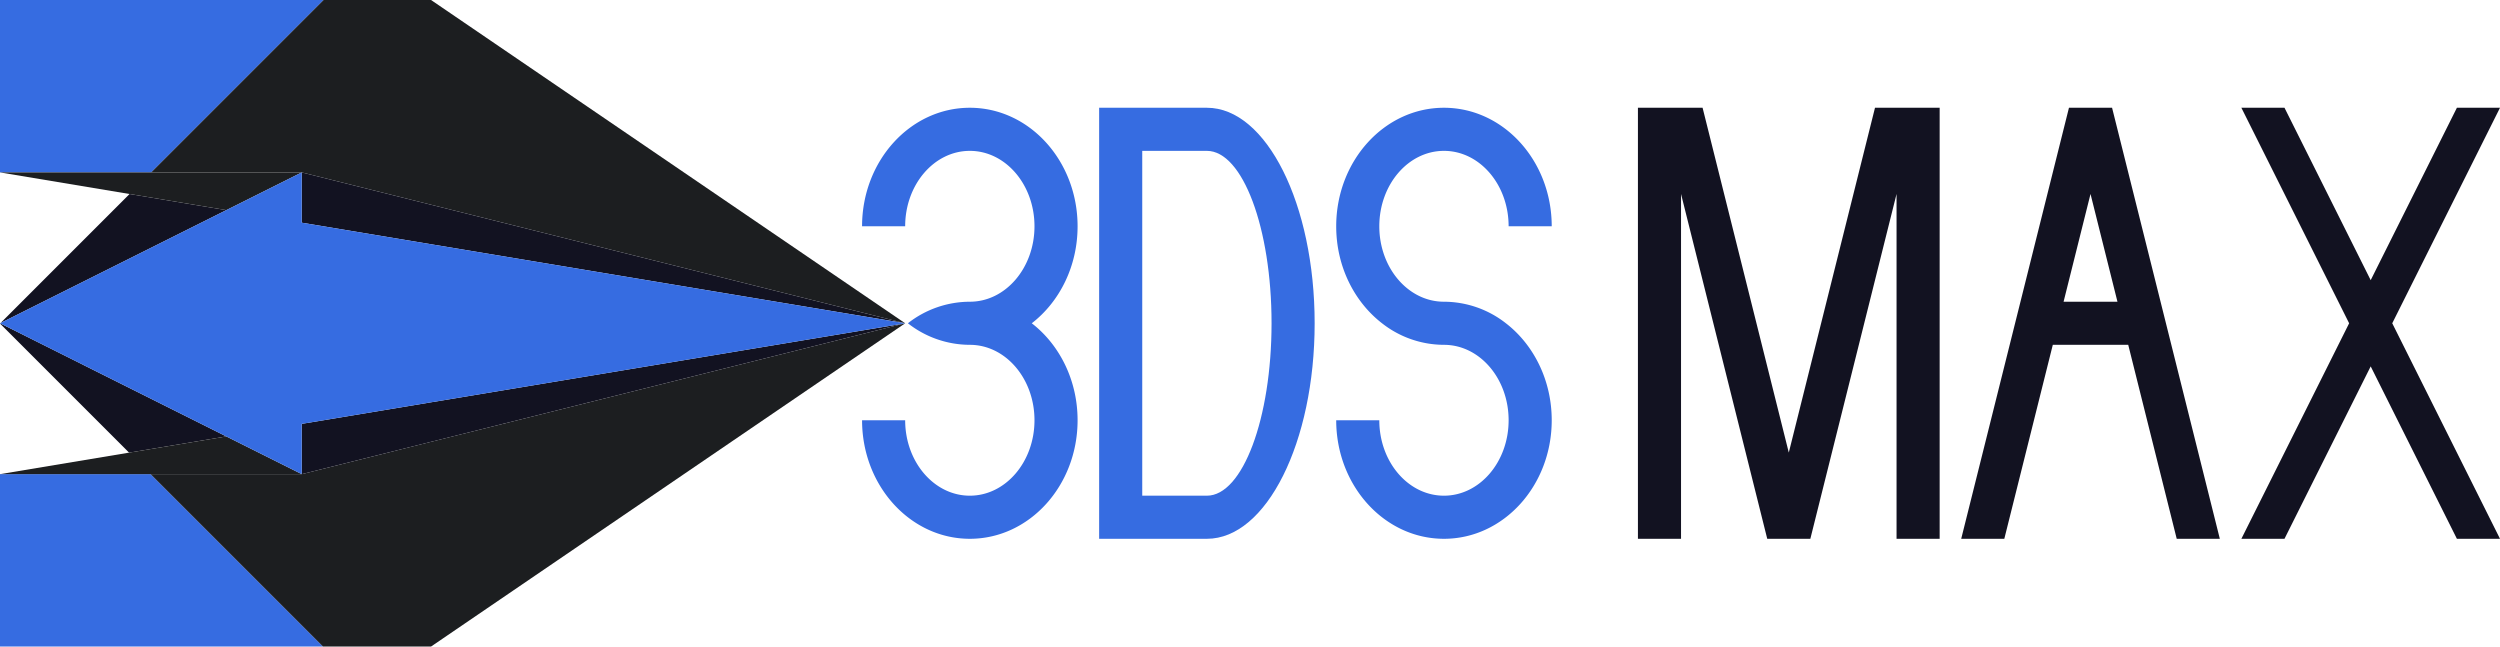 <svg id="Main" xmlns="http://www.w3.org/2000/svg" viewBox="0 0 1160 300"><defs><style>.cls-1{fill:#366ce1;}.cls-2{fill:#121221;}.cls-3{fill:#1c1e20;}</style></defs><title>autodesk_3dsmax</title><g id="_3dsmax" data-name="3dsmax"><polygon class="cls-1" points="150.13 0 70.13 80 0 80 0 0 150.13 0"/><polygon class="cls-1" points="149.87 300 0 300 0 220 69.87 220 149.87 300"/><path class="cls-2" d="M25,552.5q-22.56,3.765-45.11,7.52L-80,500.13l.09-.09Q-27.455,526.275,25,552.5Z" transform="translate(80 -350)"/><path class="cls-2" d="M25,447.5q-52.365,26.19-104.74,52.37l59.85-59.85Q2.55,443.755,25,447.5Z" transform="translate(80 -350)"/><path class="cls-3" d="M340,500Q230.005,575,120,650H69.87l-80-80H60l60-15Q230,527.5,340,500Z" transform="translate(80 -350)"/><path class="cls-3" d="M340,500q-109.995-27.5-220-55L60,430H-9.87l80-80H120Q230,425,340,500Z" transform="translate(80 -350)"/><path class="cls-3" d="M60,570H-80q29.94-5,59.89-9.98Q2.45,556.255,25,552.5,42.505,561.245,60,570Z" transform="translate(80 -350)"/><path class="cls-2" d="M340,500q-109.995,27.5-220,55L60,570V546.67q30-5.01,60-10Q230,518.325,340,500Z" transform="translate(80 -350)"/><path class="cls-3" d="M60,430Q42.5,438.745,25,447.5q-22.44-3.735-44.89-7.48L-80,430Z" transform="translate(80 -350)"/><path class="cls-2" d="M340,500q-109.995-18.33-220-36.67-30-4.995-60-10V430l60,15Q230,472.5,340,500Z" transform="translate(80 -350)"/><path class="cls-1" d="M340,500q-109.995,18.33-220,36.67-30,5-60,10V570Q42.5,561.255,25,552.5q-52.455-26.22-104.91-52.46l.17-.17Q-27.36,473.7,25,447.5q17.505-8.745,35-17.5v23.33q30,5.01,60,10Q230,481.675,340,500Z" transform="translate(80 -350)"/><path class="cls-2" d="M-79.74,499.87l-.17.17c-.03-.01-.06-.03-.09-.04C-79.91,499.96-79.83,499.91-79.74,499.87Z" transform="translate(80 -350)"/><path class="cls-1" d="M420,545c0,30.38-22.39,55-50,55s-50-24.62-50-55h20c0,19.33,13.43,35,30,35s30-15.67,30-35-13.43-35-30-35a46.719,46.719,0,0,1-28.74-10A46.719,46.719,0,0,1,370,490c16.57,0,30-15.67,30-35s-13.43-35-30-35-30,15.67-30,35H320c0-30.38,22.39-55,50-55s50,24.62,50,55c0,18.61-8.4,35.06-21.26,45C411.6,509.94,420,526.39,420,545Z" transform="translate(80 -350)"/><path class="cls-1" d="M480,400H430V600h50c27.61,0,50-44.77,50-100S507.61,400,480,400Zm0,180H450V420h30c16.57,0,30,35.82,30,80S496.57,580,480,580Z" transform="translate(80 -350)"/><path class="cls-1" d="M560,545H540c0,30.38,22.39,55,50,55s50-24.62,50-55c0-18.61-8.4-35.06-21.26-45A46.719,46.719,0,0,0,590,490c-16.57,0-30-15.67-30-35s13.43-35,30-35,30,15.67,30,35h20c0-30.38-22.39-55-50-55s-50,24.62-50,55c0,18.61,8.4,35.06,21.26,45A46.719,46.719,0,0,0,590,510c16.57,0,30,15.67,30,35s-13.43,35-30,35S560,564.33,560,545Z" transform="translate(80 -350)"/><polygon class="cls-2" points="900 50 900 250 880 250 880 90 840 250 820 250 780 90 780 250 760 250 760 50 790 50 830 210 870 50 900 50"/><path class="cls-2" d="M900,400H880L830,600h20l22.5-90h35L930,600h20Zm-22.5,90L890,440l12.5,50Z" transform="translate(80 -350)"/><polygon class="cls-2" points="1110 150 1160 250 1140 250 1100 170 1060 250 1040 250 1090 150 1040 50 1060 50 1100 130 1140 50 1160 50 1110 150"/></g></svg>